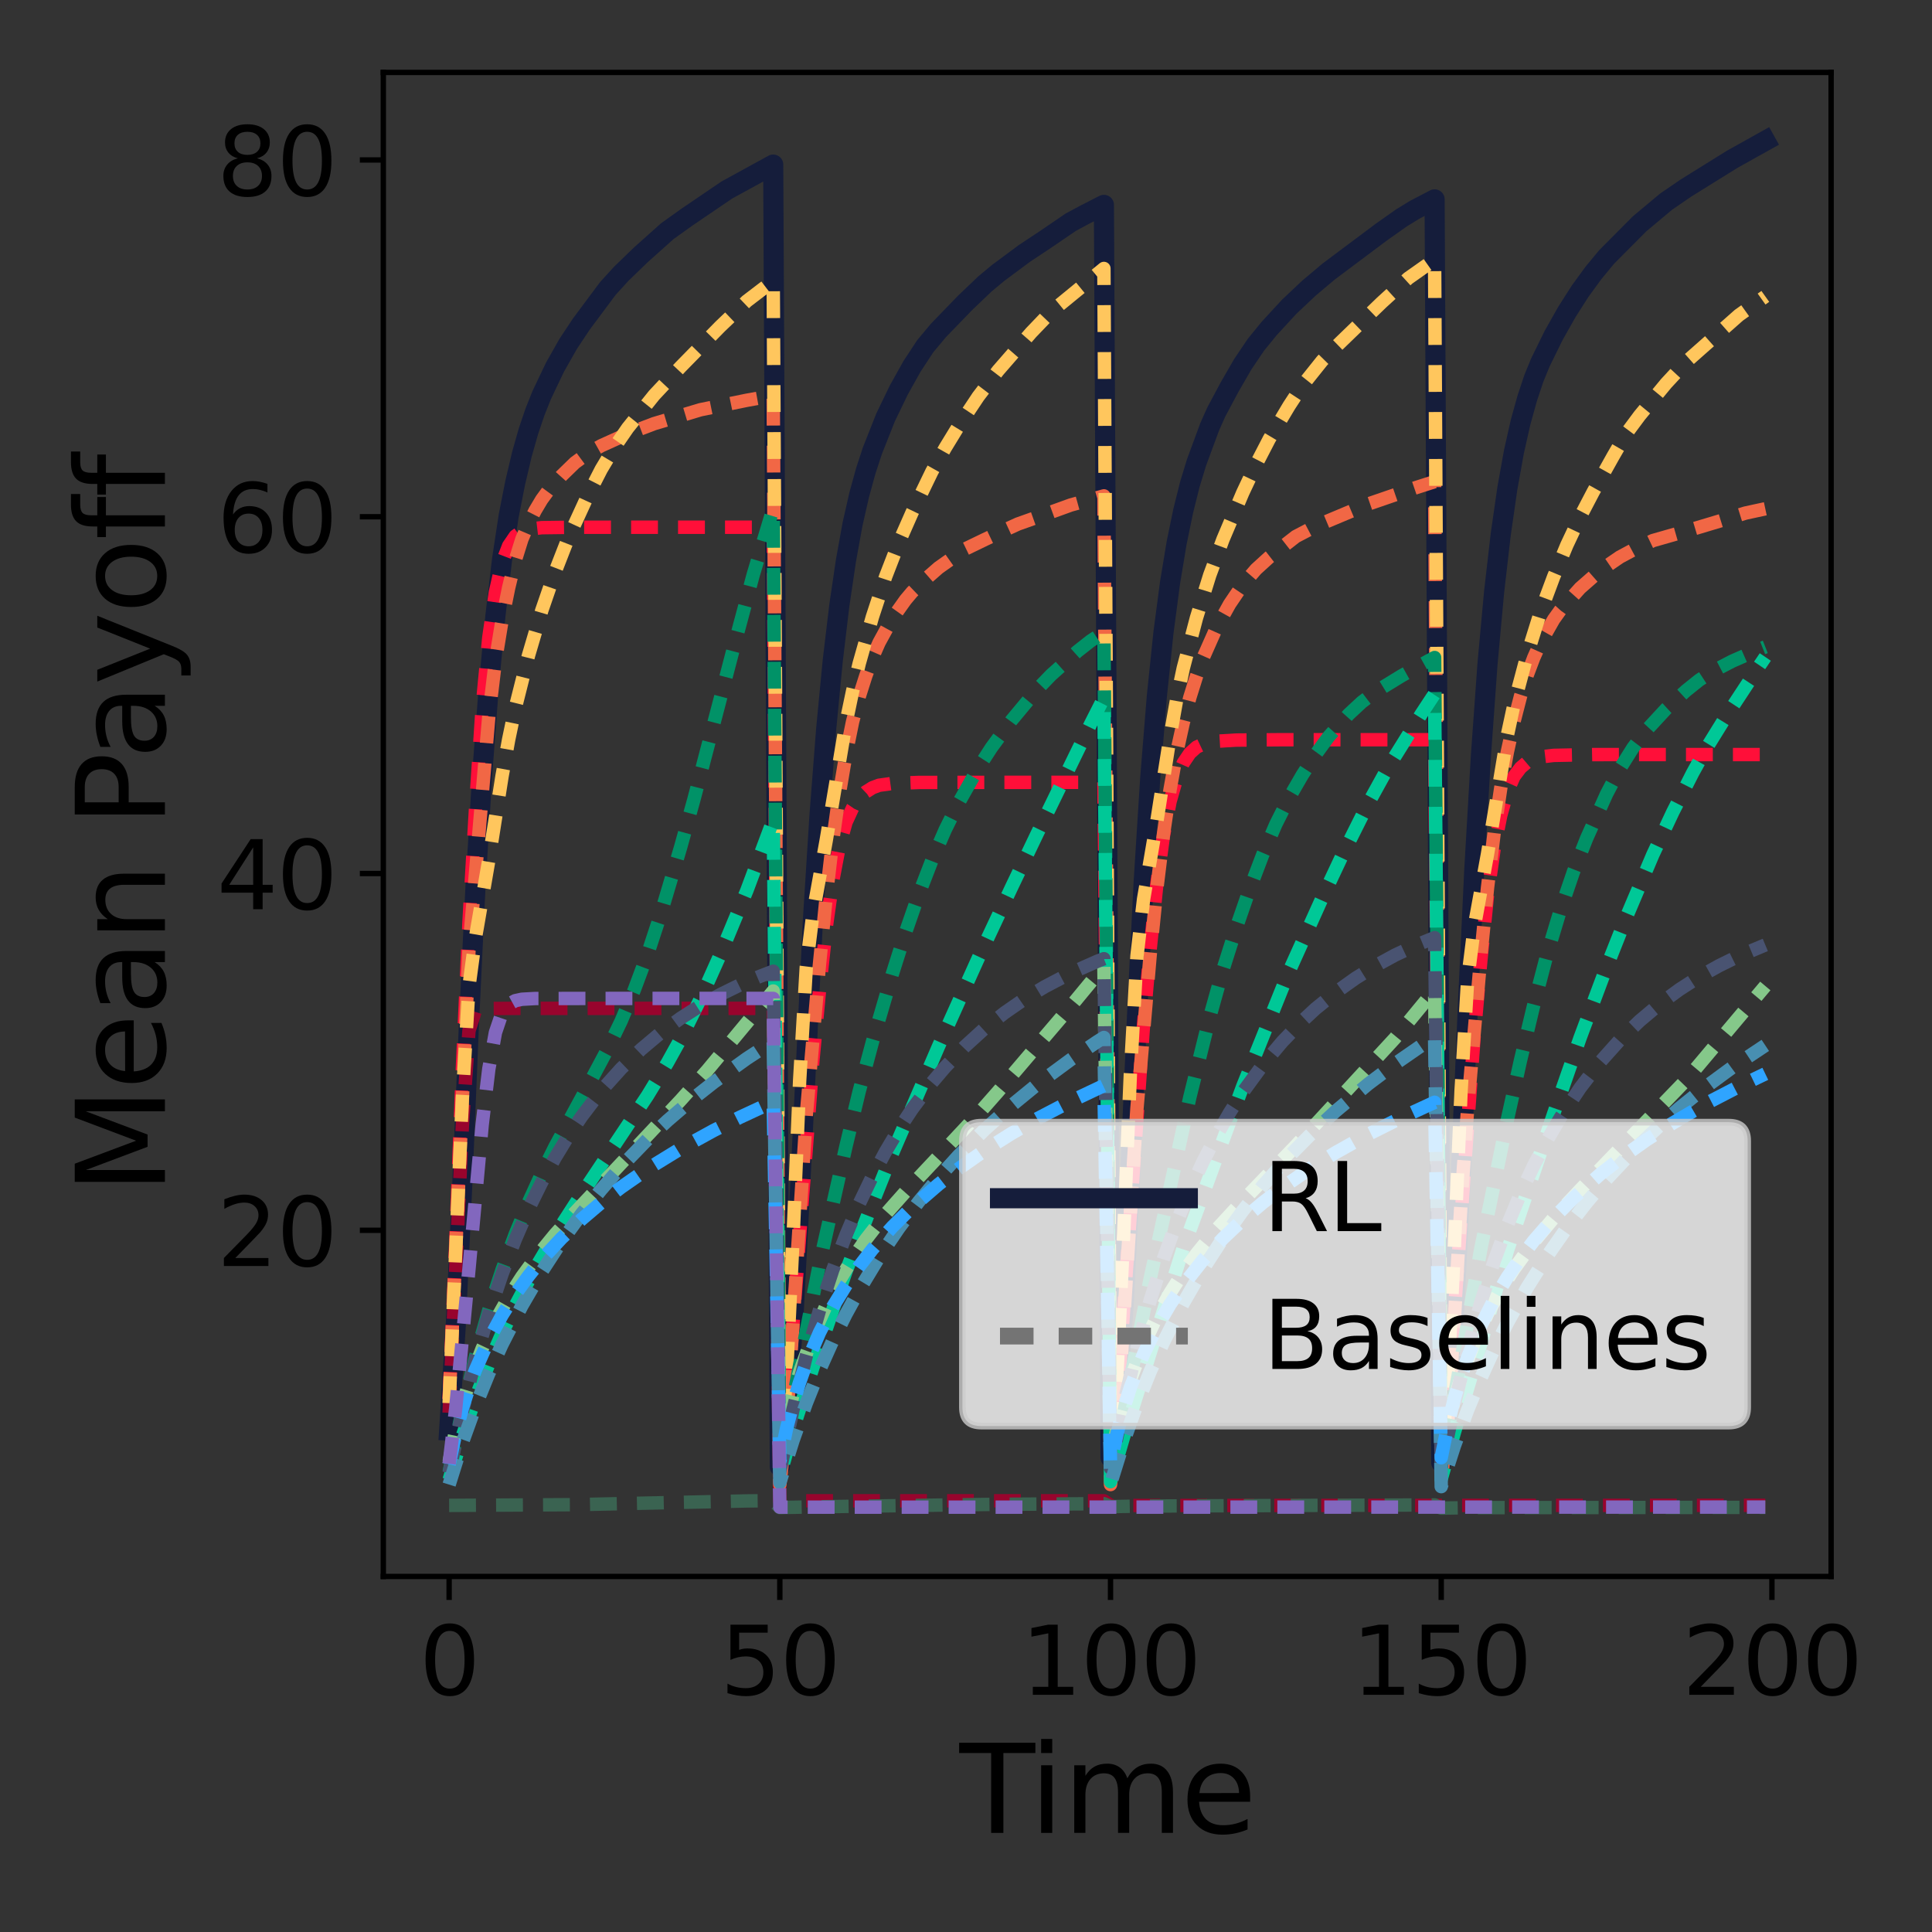 <?xml version="1.0" encoding="utf-8" standalone="no"?>
<!DOCTYPE svg PUBLIC "-//W3C//DTD SVG 1.1//EN"
  "http://www.w3.org/Graphics/SVG/1.1/DTD/svg11.dtd">
<svg height="288pt" version="1.1" viewBox="0 0 288 288" width="288pt" xmlns="http://www.w3.org/2000/svg" xmlns:xlink="http://www.w3.org/1999/xlink">
 <rect x="0" y="0" width="288" height="288" fill="#333333" stroke="none"/>
 <defs>
  <style type="text/css">*{stroke-linecap:butt;stroke-linejoin:round;}</style>
 </defs>
 <g id="figure_1">
  <g id="patch_1">
   <path d="M 0 288 
L 288 288 
L 288 0 
L 0 0 
z
" style="fill:none;"/>
  </g>
  <g id="axes_1">
   <g id="patch_2">
    <path d="M 57.14 235 
L 272.961 235 
L 272.961 10.8 
L 57.14 10.8 
z
" style="fill:none;"/>
   </g>
   <g id="matplotlib.axis_1">
    <g id="xtick_1">
     <g id="line2d_1">
      <defs>
       <path d="M 0 0 
L 0 3.5 
" id="m9308b86558" style="stroke:#000000;stroke-width:0.8;"/>
      </defs>
      <g>
       <use style="stroke:#000000;stroke-width:0.8;" x="66.95" xlink:href="#m9308b86558" y="235"/>
      </g>
     </g>
     <g id="text_1">
      <!-- 0 -->
      <g transform="translate(62.496 252.638)scale(0.14 -0.14)">
       <defs>
        <path d="M 2034 4250 
Q 1547 4250 1301 3770 
Q 1056 3291 1056 2328 
Q 1056 1369 1301 889 
Q 1547 409 2034 409 
Q 2525 409 2770 889 
Q 3016 1369 3016 2328 
Q 3016 3291 2770 3770 
Q 2525 4250 2034 4250 
z
M 2034 4750 
Q 2819 4750 3233 4129 
Q 3647 3509 3647 2328 
Q 3647 1150 3233 529 
Q 2819 -91 2034 -91 
Q 1250 -91 836 529 
Q 422 1150 422 2328 
Q 422 3509 836 4129 
Q 1250 4750 2034 4750 
z
" id="DejaVuSans-30" transform="scale(0.016)"/>
       </defs>
       <use xlink:href="#DejaVuSans-30"/>
      </g>
     </g>
    </g>
    <g id="xtick_2">
     <g id="line2d_2">
      <g>
       <use style="stroke:#000000;stroke-width:0.8;" x="116.247" xlink:href="#m9308b86558" y="235"/>
      </g>
     </g>
     <g id="text_2">
      <!-- 50 -->
      <g transform="translate(107.339 252.638)scale(0.14 -0.14)">
       <defs>
        <path d="M 691 4666 
L 3169 4666 
L 3169 4134 
L 1269 4134 
L 1269 2991 
Q 1406 3038 1543 3061 
Q 1681 3084 1819 3084 
Q 2600 3084 3056 2656 
Q 3513 2228 3513 1497 
Q 3513 744 3044 326 
Q 2575 -91 1722 -91 
Q 1428 -91 1123 -41 
Q 819 9 494 109 
L 494 744 
Q 775 591 1075 516 
Q 1375 441 1709 441 
Q 2250 441 2565 725 
Q 2881 1009 2881 1497 
Q 2881 1984 2565 2268 
Q 2250 2553 1709 2553 
Q 1456 2553 1204 2497 
Q 953 2441 691 2322 
L 691 4666 
z
" id="DejaVuSans-35" transform="scale(0.016)"/>
       </defs>
       <use xlink:href="#DejaVuSans-35"/>
       <use x="63.623" xlink:href="#DejaVuSans-30"/>
      </g>
     </g>
    </g>
    <g id="xtick_3">
     <g id="line2d_3">
      <g>
       <use style="stroke:#000000;stroke-width:0.8;" x="165.543" xlink:href="#m9308b86558" y="235"/>
      </g>
     </g>
     <g id="text_3">
      <!-- 100 -->
      <g transform="translate(152.182 252.638)scale(0.14 -0.14)">
       <defs>
        <path d="M 794 531 
L 1825 531 
L 1825 4091 
L 703 3866 
L 703 4441 
L 1819 4666 
L 2450 4666 
L 2450 531 
L 3481 531 
L 3481 0 
L 794 0 
L 794 531 
z
" id="DejaVuSans-31" transform="scale(0.016)"/>
       </defs>
       <use xlink:href="#DejaVuSans-31"/>
       <use x="63.623" xlink:href="#DejaVuSans-30"/>
       <use x="127.246" xlink:href="#DejaVuSans-30"/>
      </g>
     </g>
    </g>
    <g id="xtick_4">
     <g id="line2d_4">
      <g>
       <use style="stroke:#000000;stroke-width:0.8;" x="214.84" xlink:href="#m9308b86558" y="235"/>
      </g>
     </g>
     <g id="text_4">
      <!-- 150 -->
      <g transform="translate(201.479 252.638)scale(0.14 -0.14)">
       <use xlink:href="#DejaVuSans-31"/>
       <use x="63.623" xlink:href="#DejaVuSans-35"/>
       <use x="127.246" xlink:href="#DejaVuSans-30"/>
      </g>
     </g>
    </g>
    <g id="xtick_5">
     <g id="line2d_5">
      <g>
       <use style="stroke:#000000;stroke-width:0.8;" x="264.137" xlink:href="#m9308b86558" y="235"/>
      </g>
     </g>
     <g id="text_5">
      <!-- 200 -->
      <g transform="translate(250.775 252.638)scale(0.14 -0.14)">
       <defs>
        <path d="M 1228 531 
L 3431 531 
L 3431 0 
L 469 0 
L 469 531 
Q 828 903 1448 1529 
Q 2069 2156 2228 2338 
Q 2531 2678 2651 2914 
Q 2772 3150 2772 3378 
Q 2772 3750 2511 3984 
Q 2250 4219 1831 4219 
Q 1534 4219 1204 4116 
Q 875 4013 500 3803 
L 500 4441 
Q 881 4594 1212 4672 
Q 1544 4750 1819 4750 
Q 2544 4750 2975 4387 
Q 3406 4025 3406 3419 
Q 3406 3131 3298 2873 
Q 3191 2616 2906 2266 
Q 2828 2175 2409 1742 
Q 1991 1309 1228 531 
z
" id="DejaVuSans-32" transform="scale(0.016)"/>
       </defs>
       <use xlink:href="#DejaVuSans-32"/>
       <use x="63.623" xlink:href="#DejaVuSans-30"/>
       <use x="127.246" xlink:href="#DejaVuSans-30"/>
      </g>
     </g>
    </g>
    <g id="text_6">
     <!-- Time -->
     <g transform="translate(143.03 273.227)scale(0.18 -0.18)">
      <defs>
       <path d="M -19 4666 
L 3928 4666 
L 3928 4134 
L 2272 4134 
L 2272 0 
L 1638 0 
L 1638 4134 
L -19 4134 
L -19 4666 
z
" id="DejaVuSans-54" transform="scale(0.016)"/>
       <path d="M 603 3500 
L 1178 3500 
L 1178 0 
L 603 0 
L 603 3500 
z
M 603 4863 
L 1178 4863 
L 1178 4134 
L 603 4134 
L 603 4863 
z
" id="DejaVuSans-69" transform="scale(0.016)"/>
       <path d="M 3328 2828 
Q 3544 3216 3844 3400 
Q 4144 3584 4550 3584 
Q 5097 3584 5394 3201 
Q 5691 2819 5691 2113 
L 5691 0 
L 5113 0 
L 5113 2094 
Q 5113 2597 4934 2840 
Q 4756 3084 4391 3084 
Q 3944 3084 3684 2787 
Q 3425 2491 3425 1978 
L 3425 0 
L 2847 0 
L 2847 2094 
Q 2847 2600 2669 2842 
Q 2491 3084 2119 3084 
Q 1678 3084 1418 2786 
Q 1159 2488 1159 1978 
L 1159 0 
L 581 0 
L 581 3500 
L 1159 3500 
L 1159 2956 
Q 1356 3278 1631 3431 
Q 1906 3584 2284 3584 
Q 2666 3584 2933 3390 
Q 3200 3197 3328 2828 
z
" id="DejaVuSans-6d" transform="scale(0.016)"/>
       <path d="M 3597 1894 
L 3597 1613 
L 953 1613 
Q 991 1019 1311 708 
Q 1631 397 2203 397 
Q 2534 397 2845 478 
Q 3156 559 3463 722 
L 3463 178 
Q 3153 47 2828 -22 
Q 2503 -91 2169 -91 
Q 1331 -91 842 396 
Q 353 884 353 1716 
Q 353 2575 817 3079 
Q 1281 3584 2069 3584 
Q 2775 3584 3186 3129 
Q 3597 2675 3597 1894 
z
M 3022 2063 
Q 3016 2534 2758 2815 
Q 2500 3097 2075 3097 
Q 1594 3097 1305 2825 
Q 1016 2553 972 2059 
L 3022 2063 
z
" id="DejaVuSans-65" transform="scale(0.016)"/>
      </defs>
      <use xlink:href="#DejaVuSans-54"/>
      <use x="57.959" xlink:href="#DejaVuSans-69"/>
      <use x="85.742" xlink:href="#DejaVuSans-6d"/>
      <use x="183.154" xlink:href="#DejaVuSans-65"/>
     </g>
    </g>
   </g>
   <g id="matplotlib.axis_2">
    <g id="ytick_1">
     <g id="line2d_6">
      <defs>
       <path d="M 0 0 
L -3.5 0 
" id="m122cca2251" style="stroke:#000000;stroke-width:0.8;"/>
      </defs>
      <g>
       <use style="stroke:#000000;stroke-width:0.8;" x="57.14" xlink:href="#m122cca2251" y="183.4"/>
      </g>
     </g>
     <g id="text_7">
      <!-- 20 -->
      <g transform="translate(32.325 188.719)scale(0.14 -0.14)">
       <use xlink:href="#DejaVuSans-32"/>
       <use x="63.623" xlink:href="#DejaVuSans-30"/>
      </g>
     </g>
    </g>
    <g id="ytick_2">
     <g id="line2d_7">
      <g>
       <use style="stroke:#000000;stroke-width:0.8;" x="57.14" xlink:href="#m122cca2251" y="130.216"/>
      </g>
     </g>
     <g id="text_8">
      <!-- 40 -->
      <g transform="translate(32.325 135.534)scale(0.14 -0.14)">
       <defs>
        <path d="M 2419 4116 
L 825 1625 
L 2419 1625 
L 2419 4116 
z
M 2253 4666 
L 3047 4666 
L 3047 1625 
L 3713 1625 
L 3713 1100 
L 3047 1100 
L 3047 0 
L 2419 0 
L 2419 1100 
L 313 1100 
L 313 1709 
L 2253 4666 
z
" id="DejaVuSans-34" transform="scale(0.016)"/>
       </defs>
       <use xlink:href="#DejaVuSans-34"/>
       <use x="63.623" xlink:href="#DejaVuSans-30"/>
      </g>
     </g>
    </g>
    <g id="ytick_3">
     <g id="line2d_8">
      <g>
       <use style="stroke:#000000;stroke-width:0.8;" x="57.14" xlink:href="#m122cca2251" y="77.031"/>
      </g>
     </g>
     <g id="text_9">
      <!-- 60 -->
      <g transform="translate(32.325 82.35)scale(0.14 -0.14)">
       <defs>
        <path d="M 2113 2584 
Q 1688 2584 1439 2293 
Q 1191 2003 1191 1497 
Q 1191 994 1439 701 
Q 1688 409 2113 409 
Q 2538 409 2786 701 
Q 3034 994 3034 1497 
Q 3034 2003 2786 2293 
Q 2538 2584 2113 2584 
z
M 3366 4563 
L 3366 3988 
Q 3128 4100 2886 4159 
Q 2644 4219 2406 4219 
Q 1781 4219 1451 3797 
Q 1122 3375 1075 2522 
Q 1259 2794 1537 2939 
Q 1816 3084 2150 3084 
Q 2853 3084 3261 2657 
Q 3669 2231 3669 1497 
Q 3669 778 3244 343 
Q 2819 -91 2113 -91 
Q 1303 -91 875 529 
Q 447 1150 447 2328 
Q 447 3434 972 4092 
Q 1497 4750 2381 4750 
Q 2619 4750 2861 4703 
Q 3103 4656 3366 4563 
z
" id="DejaVuSans-36" transform="scale(0.016)"/>
       </defs>
       <use xlink:href="#DejaVuSans-36"/>
       <use x="63.623" xlink:href="#DejaVuSans-30"/>
      </g>
     </g>
    </g>
    <g id="ytick_4">
     <g id="line2d_9">
      <g>
       <use style="stroke:#000000;stroke-width:0.8;" x="57.14" xlink:href="#m122cca2251" y="23.846"/>
      </g>
     </g>
     <g id="text_10">
      <!-- 80 -->
      <g transform="translate(32.325 29.165)scale(0.14 -0.14)">
       <defs>
        <path d="M 2034 2216 
Q 1584 2216 1326 1975 
Q 1069 1734 1069 1313 
Q 1069 891 1326 650 
Q 1584 409 2034 409 
Q 2484 409 2743 651 
Q 3003 894 3003 1313 
Q 3003 1734 2745 1975 
Q 2488 2216 2034 2216 
z
M 1403 2484 
Q 997 2584 770 2862 
Q 544 3141 544 3541 
Q 544 4100 942 4425 
Q 1341 4750 2034 4750 
Q 2731 4750 3128 4425 
Q 3525 4100 3525 3541 
Q 3525 3141 3298 2862 
Q 3072 2584 2669 2484 
Q 3125 2378 3379 2068 
Q 3634 1759 3634 1313 
Q 3634 634 3220 271 
Q 2806 -91 2034 -91 
Q 1263 -91 848 271 
Q 434 634 434 1313 
Q 434 1759 690 2068 
Q 947 2378 1403 2484 
z
M 1172 3481 
Q 1172 3119 1398 2916 
Q 1625 2713 2034 2713 
Q 2441 2713 2670 2916 
Q 2900 3119 2900 3481 
Q 2900 3844 2670 4047 
Q 2441 4250 2034 4250 
Q 1625 4250 1398 4047 
Q 1172 3844 1172 3481 
z
" id="DejaVuSans-38" transform="scale(0.016)"/>
       </defs>
       <use xlink:href="#DejaVuSans-38"/>
       <use x="63.623" xlink:href="#DejaVuSans-30"/>
      </g>
     </g>
    </g>
    <g id="text_11">
     <!-- Mean Payoff -->
     <g transform="translate(24.582 177.99)rotate(-90)scale(0.18 -0.18)">
      <defs>
       <path d="M 628 4666 
L 1569 4666 
L 2759 1491 
L 3956 4666 
L 4897 4666 
L 4897 0 
L 4281 0 
L 4281 4097 
L 3078 897 
L 2444 897 
L 1241 4097 
L 1241 0 
L 628 0 
L 628 4666 
z
" id="DejaVuSans-4d" transform="scale(0.016)"/>
       <path d="M 2194 1759 
Q 1497 1759 1228 1600 
Q 959 1441 959 1056 
Q 959 750 1161 570 
Q 1363 391 1709 391 
Q 2188 391 2477 730 
Q 2766 1069 2766 1631 
L 2766 1759 
L 2194 1759 
z
M 3341 1997 
L 3341 0 
L 2766 0 
L 2766 531 
Q 2569 213 2275 61 
Q 1981 -91 1556 -91 
Q 1019 -91 701 211 
Q 384 513 384 1019 
Q 384 1609 779 1909 
Q 1175 2209 1959 2209 
L 2766 2209 
L 2766 2266 
Q 2766 2663 2505 2880 
Q 2244 3097 1772 3097 
Q 1472 3097 1187 3025 
Q 903 2953 641 2809 
L 641 3341 
Q 956 3463 1253 3523 
Q 1550 3584 1831 3584 
Q 2591 3584 2966 3190 
Q 3341 2797 3341 1997 
z
" id="DejaVuSans-61" transform="scale(0.016)"/>
       <path d="M 3513 2113 
L 3513 0 
L 2938 0 
L 2938 2094 
Q 2938 2591 2744 2837 
Q 2550 3084 2163 3084 
Q 1697 3084 1428 2787 
Q 1159 2491 1159 1978 
L 1159 0 
L 581 0 
L 581 3500 
L 1159 3500 
L 1159 2956 
Q 1366 3272 1645 3428 
Q 1925 3584 2291 3584 
Q 2894 3584 3203 3211 
Q 3513 2838 3513 2113 
z
" id="DejaVuSans-6e" transform="scale(0.016)"/>
       <path id="DejaVuSans-20" transform="scale(0.016)"/>
       <path d="M 1259 4147 
L 1259 2394 
L 2053 2394 
Q 2494 2394 2734 2622 
Q 2975 2850 2975 3272 
Q 2975 3691 2734 3919 
Q 2494 4147 2053 4147 
L 1259 4147 
z
M 628 4666 
L 2053 4666 
Q 2838 4666 3239 4311 
Q 3641 3956 3641 3272 
Q 3641 2581 3239 2228 
Q 2838 1875 2053 1875 
L 1259 1875 
L 1259 0 
L 628 0 
L 628 4666 
z
" id="DejaVuSans-50" transform="scale(0.016)"/>
       <path d="M 2059 -325 
Q 1816 -950 1584 -1140 
Q 1353 -1331 966 -1331 
L 506 -1331 
L 506 -850 
L 844 -850 
Q 1081 -850 1212 -737 
Q 1344 -625 1503 -206 
L 1606 56 
L 191 3500 
L 800 3500 
L 1894 763 
L 2988 3500 
L 3597 3500 
L 2059 -325 
z
" id="DejaVuSans-79" transform="scale(0.016)"/>
       <path d="M 1959 3097 
Q 1497 3097 1228 2736 
Q 959 2375 959 1747 
Q 959 1119 1226 758 
Q 1494 397 1959 397 
Q 2419 397 2687 759 
Q 2956 1122 2956 1747 
Q 2956 2369 2687 2733 
Q 2419 3097 1959 3097 
z
M 1959 3584 
Q 2709 3584 3137 3096 
Q 3566 2609 3566 1747 
Q 3566 888 3137 398 
Q 2709 -91 1959 -91 
Q 1206 -91 779 398 
Q 353 888 353 1747 
Q 353 2609 779 3096 
Q 1206 3584 1959 3584 
z
" id="DejaVuSans-6f" transform="scale(0.016)"/>
       <path d="M 2375 4863 
L 2375 4384 
L 1825 4384 
Q 1516 4384 1395 4259 
Q 1275 4134 1275 3809 
L 1275 3500 
L 2222 3500 
L 2222 3053 
L 1275 3053 
L 1275 0 
L 697 0 
L 697 3053 
L 147 3053 
L 147 3500 
L 697 3500 
L 697 3744 
Q 697 4328 969 4595 
Q 1241 4863 1831 4863 
L 2375 4863 
z
" id="DejaVuSans-66" transform="scale(0.016)"/>
      </defs>
      <use xlink:href="#DejaVuSans-4d"/>
      <use x="86.279" xlink:href="#DejaVuSans-65"/>
      <use x="147.803" xlink:href="#DejaVuSans-61"/>
      <use x="209.082" xlink:href="#DejaVuSans-6e"/>
      <use x="272.461" xlink:href="#DejaVuSans-20"/>
      <use x="304.248" xlink:href="#DejaVuSans-50"/>
      <use x="360.051" xlink:href="#DejaVuSans-61"/>
      <use x="421.33" xlink:href="#DejaVuSans-79"/>
      <use x="480.51" xlink:href="#DejaVuSans-6f"/>
      <use x="541.691" xlink:href="#DejaVuSans-66"/>
      <use x="576.896" xlink:href="#DejaVuSans-66"/>
     </g>
    </g>
   </g>
   <g id="line2d_10">
    <path clip-path="url(#p342c321910)" d="M 66.95 213.267 
L 67.936 197.687 
L 68.922 176.339 
L 69.908 152.579 
L 70.894 131.914 
L 71.88 115.473 
L 72.866 102.311 
L 73.852 91.785 
L 74.838 83.44 
L 75.823 76.928 
L 76.809 71.916 
L 77.795 67.734 
L 78.781 64.259 
L 79.767 61.359 
L 80.753 58.888 
L 82.725 54.749 
L 84.697 51.267 
L 86.669 48.294 
L 90.612 43.005 
L 92.584 40.838 
L 95.542 37.976 
L 99.486 34.453 
L 102.444 32.339 
L 108.359 28.318 
L 115.261 24.537 
L 116.247 218.647 
L 117.233 210.365 
L 118.219 197.411 
L 119.205 178.429 
L 121.176 137.218 
L 122.162 121.548 
L 123.148 108.779 
L 124.134 98.503 
L 125.12 90.237 
L 126.106 83.552 
L 127.092 78.114 
L 128.078 73.767 
L 129.064 70.183 
L 130.05 67.179 
L 132.022 62.199 
L 133.994 58.122 
L 135.965 54.595 
L 137.937 51.594 
L 139.909 49.237 
L 143.853 45.161 
L 146.811 42.335 
L 148.783 40.693 
L 152.726 37.763 
L 155.684 35.805 
L 159.628 33.117 
L 161.6 32.057 
L 164.557 30.542 
L 165.543 217.269 
L 166.529 208.297 
L 167.515 194.489 
L 168.501 174.438 
L 169.487 151.602 
L 170.473 131.683 
L 171.459 116.05 
L 172.445 103.847 
L 173.431 94.337 
L 174.417 86.857 
L 175.403 80.904 
L 176.389 76.124 
L 177.375 72.181 
L 178.361 68.945 
L 180.332 63.607 
L 181.318 61.401 
L 183.29 57.707 
L 185.262 54.292 
L 187.234 51.37 
L 189.206 48.954 
L 192.164 45.743 
L 195.121 42.953 
L 198.079 40.464 
L 205.967 34.56 
L 208.924 32.474 
L 210.896 31.266 
L 213.854 29.72 
L 214.84 218.026 
L 215.826 208.928 
L 216.812 194.87 
L 217.798 174.283 
L 218.784 150.626 
L 219.77 129.681 
L 220.756 112.686 
L 221.742 98.943 
L 222.728 88.199 
L 223.713 79.65 
L 224.699 72.802 
L 225.685 67.317 
L 226.671 62.933 
L 227.657 59.384 
L 228.643 56.419 
L 229.629 54.012 
L 231.601 49.997 
L 233.573 46.501 
L 235.545 43.411 
L 237.517 40.702 
L 239.488 38.316 
L 244.418 33.359 
L 248.362 30.061 
L 251.32 28.033 
L 258.221 23.742 
L 263.151 20.991 
L 263.151 20.991 
" style="fill:none;stroke:#151d3b;stroke-linecap:square;stroke-width:3;"/>
   </g>
   <g id="line2d_11">
    <path clip-path="url(#p342c321910)" d="M 66.95 210.606 
L 68.922 167.864 
L 69.908 153.652 
L 70.894 150.566 
L 71.88 150.341 
L 76.809 150.316 
L 115.261 150.316 
L 116.247 223.719 
L 164.557 223.719 
L 165.543 224.419 
L 263.151 224.394 
L 263.151 224.394 
" style="fill:none;stroke:#98042d;stroke-dasharray:4,3;stroke-dashoffset:0;stroke-width:2;"/>
   </g>
   <g id="line2d_12">
    <path clip-path="url(#p342c321910)" d="M 66.95 208.523 
L 67.936 185.289 
L 68.922 159.294 
L 69.908 137.543 
L 70.894 120.398 
L 71.88 105.384 
L 72.866 95.049 
L 73.852 88.283 
L 74.838 83.93 
L 75.823 81.362 
L 76.809 79.918 
L 77.795 79.221 
L 78.781 78.891 
L 80.753 78.659 
L 85.683 78.595 
L 115.261 78.594 
L 116.247 219.996 
L 117.233 210.324 
L 121.176 158.11 
L 122.162 147.59 
L 123.148 138.335 
L 124.134 131.284 
L 125.12 126.113 
L 126.106 122.589 
L 127.092 120.441 
L 128.078 118.985 
L 129.064 118.051 
L 130.05 117.428 
L 131.036 117.058 
L 133.008 116.788 
L 136.951 116.637 
L 154.698 116.622 
L 164.557 116.622 
L 165.543 219.516 
L 166.529 209.044 
L 170.473 152.643 
L 171.459 141.412 
L 172.445 131.818 
L 173.431 124.611 
L 174.417 119.483 
L 175.403 116.005 
L 176.389 113.738 
L 177.375 112.274 
L 178.361 111.384 
L 179.346 110.918 
L 181.318 110.501 
L 184.276 110.323 
L 191.178 110.268 
L 213.854 110.268 
L 214.84 219.712 
L 215.826 209.315 
L 218.784 167.552 
L 219.77 154.147 
L 220.756 143.057 
L 221.742 133.408 
L 222.728 126.509 
L 223.713 121.554 
L 224.699 118.007 
L 225.685 115.754 
L 226.671 114.446 
L 227.657 113.603 
L 228.643 113.106 
L 229.629 112.836 
L 231.601 112.604 
L 237.517 112.484 
L 263.151 112.481 
L 263.151 112.481 
" style="fill:none;stroke:#ff0f39;stroke-dasharray:4,3;stroke-dashoffset:0;stroke-width:2;"/>
   </g>
   <g id="line2d_13">
    <path clip-path="url(#p342c321910)" d="M 66.95 208.596 
L 69.908 141.66 
L 72.866 106.791 
L 73.852 98.499 
L 74.838 92.488 
L 75.823 87.622 
L 76.809 83.527 
L 77.795 80.382 
L 78.781 78.064 
L 79.767 76.124 
L 80.753 74.466 
L 81.739 73.12 
L 83.711 70.914 
L 85.683 68.994 
L 87.655 67.539 
L 89.627 66.439 
L 93.57 64.655 
L 97.514 63.153 
L 104.416 61.08 
L 111.317 59.669 
L 113.289 59.315 
L 115.261 58.881 
L 116.247 221.302 
L 117.233 212.426 
L 120.19 166.275 
L 122.162 143.688 
L 123.148 133.794 
L 124.134 125.285 
L 125.12 118.319 
L 126.106 112.436 
L 127.092 107.584 
L 128.078 103.843 
L 129.064 100.748 
L 130.05 98.054 
L 131.036 95.799 
L 133.008 92.196 
L 134.979 89.428 
L 135.965 88.255 
L 137.937 86.366 
L 139.909 84.638 
L 143.853 81.851 
L 146.811 80.421 
L 149.768 79.017 
L 151.74 78.115 
L 154.698 77.064 
L 159.628 75.278 
L 164.557 73.922 
L 165.543 221.299 
L 166.529 212.302 
L 169.487 165.178 
L 171.459 142.281 
L 172.445 132.481 
L 173.431 124.394 
L 174.417 117.717 
L 175.403 112.203 
L 176.389 107.715 
L 177.375 103.942 
L 178.361 100.796 
L 179.346 98.067 
L 181.318 93.619 
L 183.29 90.061 
L 185.262 87.149 
L 187.234 84.862 
L 189.206 83.064 
L 193.15 79.985 
L 196.107 78.435 
L 203.995 75.122 
L 210.896 72.748 
L 213.854 71.798 
L 214.84 220.726 
L 215.826 212.025 
L 216.812 196.486 
L 217.798 179.154 
L 218.784 165.174 
L 220.756 142.362 
L 221.742 132.345 
L 222.728 124.149 
L 223.713 117.479 
L 224.699 112.09 
L 225.685 107.574 
L 226.671 103.75 
L 227.657 100.62 
L 228.643 98.015 
L 229.629 95.815 
L 231.601 92.345 
L 232.587 90.967 
L 235.545 87.666 
L 238.502 85.071 
L 241.46 83.043 
L 243.432 81.986 
L 246.39 80.586 
L 251.32 79.177 
L 256.249 77.7 
L 260.193 76.484 
L 263.151 75.843 
L 263.151 75.843 
" style="fill:none;stroke:#f16745;stroke-dasharray:4,3;stroke-dashoffset:0;stroke-width:2;"/>
   </g>
   <g id="line2d_14">
    <path clip-path="url(#p342c321910)" d="M 66.95 209.166 
L 68.922 163.628 
L 69.908 147.046 
L 70.894 139.674 
L 72.866 128.217 
L 74.838 115.701 
L 75.823 110.255 
L 76.809 105.532 
L 78.781 97.707 
L 80.753 91.023 
L 82.725 85.302 
L 84.697 80.245 
L 87.655 73.806 
L 89.627 69.955 
L 91.598 66.666 
L 93.57 63.806 
L 97.514 58.898 
L 101.458 54.687 
L 107.373 48.651 
L 111.317 44.885 
L 115.261 41.872 
L 116.247 218.186 
L 117.233 205.154 
L 118.219 184.553 
L 119.205 161.031 
L 120.19 144.196 
L 121.176 136.262 
L 123.148 125.35 
L 126.106 107.774 
L 127.092 103.055 
L 128.078 98.913 
L 130.05 91.952 
L 132.022 85.949 
L 133.994 80.864 
L 135.965 76.398 
L 138.923 70.279 
L 140.895 66.779 
L 142.867 63.551 
L 145.825 59.107 
L 148.783 55.239 
L 153.712 49.574 
L 156.67 46.487 
L 164.557 40.021 
L 165.543 216.702 
L 166.529 204.226 
L 167.515 183.795 
L 168.501 160.076 
L 169.487 142.486 
L 170.473 134.04 
L 172.445 122.465 
L 174.417 109.836 
L 175.403 104.275 
L 176.389 99.604 
L 178.361 92.082 
L 180.332 85.746 
L 182.304 80.408 
L 185.262 73.436 
L 187.234 69.253 
L 189.206 65.443 
L 192.164 60.488 
L 194.135 57.476 
L 197.093 53.775 
L 199.065 51.761 
L 205.967 45.087 
L 209.91 41.487 
L 213.854 38.701 
L 214.84 218.115 
L 215.826 205.665 
L 216.812 185.648 
L 217.798 162.641 
L 218.784 146.005 
L 219.77 138.147 
L 221.742 127.297 
L 224.699 109.616 
L 225.685 105.023 
L 227.657 97.592 
L 229.629 91.267 
L 231.601 85.979 
L 233.573 81.243 
L 235.545 77.059 
L 237.517 73.287 
L 240.474 67.991 
L 242.446 64.593 
L 244.418 61.941 
L 248.362 57.163 
L 251.32 53.969 
L 259.207 46.992 
L 263.151 44.184 
L 263.151 44.184 
" style="fill:none;stroke:#ffc65d;stroke-dasharray:4,3;stroke-dashoffset:0;stroke-width:2;"/>
   </g>
   <g id="line2d_15">
    <path clip-path="url(#p342c321910)" d="M 66.95 224.406 
L 85.683 224.297 
L 111.317 223.741 
L 115.261 223.697 
L 116.247 224.726 
L 123.148 224.595 
L 148.783 224.242 
L 164.557 224.156 
L 165.543 224.587 
L 170.473 224.505 
L 213.854 224.335 
L 214.84 224.809 
L 219.77 224.74 
L 253.291 224.711 
L 263.151 224.71 
L 263.151 224.71 
" style="fill:none;stroke:#3a6351;stroke-dasharray:4,3;stroke-dashoffset:0;stroke-width:2;"/>
   </g>
   <g id="line2d_16">
    <path clip-path="url(#p342c321910)" d="M 66.95 219.43 
L 68.922 210.168 
L 70.894 202.21 
L 72.866 195.292 
L 74.838 189.298 
L 76.809 183.971 
L 78.781 179.24 
L 80.753 174.922 
L 82.725 170.945 
L 87.655 161.87 
L 90.612 156.316 
L 92.584 152.219 
L 94.556 147.546 
L 96.528 142.256 
L 98.5 136.248 
L 101.458 126.304 
L 103.43 119.208 
L 109.345 96.619 
L 112.303 85.599 
L 115.261 75.778 
L 116.247 219.04 
L 119.205 203.448 
L 122.162 188.37 
L 126.106 170.88 
L 128.078 162.683 
L 130.05 155.326 
L 133.008 145.228 
L 134.979 139.01 
L 136.951 133.347 
L 138.923 128.242 
L 140.895 123.705 
L 142.867 119.73 
L 145.825 114.489 
L 147.797 111.434 
L 150.754 107.421 
L 154.698 102.675 
L 156.67 100.629 
L 160.614 97.089 
L 162.586 95.534 
L 164.557 94.243 
L 165.543 220.61 
L 169.487 200.631 
L 171.459 190.613 
L 177.375 163.519 
L 180.332 151.625 
L 182.304 144.541 
L 184.276 138.335 
L 186.248 132.636 
L 188.22 127.447 
L 190.192 122.858 
L 192.164 118.936 
L 194.135 115.522 
L 196.107 112.476 
L 198.079 109.788 
L 201.037 106.489 
L 203.009 104.661 
L 204.981 103.158 
L 208.924 100.743 
L 212.868 98.541 
L 213.854 98.015 
L 214.84 218.761 
L 217.798 202.67 
L 220.756 186.094 
L 224.699 166.906 
L 226.671 158.017 
L 228.643 149.782 
L 230.615 142.269 
L 232.587 135.722 
L 234.559 129.944 
L 236.531 124.939 
L 239.488 118.363 
L 241.46 114.601 
L 243.432 111.462 
L 245.404 108.876 
L 248.362 105.68 
L 251.32 102.97 
L 253.291 101.389 
L 255.263 100.095 
L 258.221 98.559 
L 262.165 96.822 
L 263.151 96.43 
L 263.151 96.43 
" style="fill:none;stroke:#019267;stroke-dasharray:4,3;stroke-dashoffset:0;stroke-width:2;"/>
   </g>
   <g id="line2d_17">
    <path clip-path="url(#p342c321910)" d="M 66.95 220.599 
L 68.922 214.073 
L 70.894 208.35 
L 72.866 203.309 
L 74.838 198.764 
L 76.809 194.647 
L 79.767 189.108 
L 82.725 184.139 
L 85.683 179.561 
L 96.528 163.311 
L 99.486 158.432 
L 101.458 154.876 
L 104.416 148.882 
L 107.373 142.284 
L 111.317 132.782 
L 115.261 122.243 
L 116.247 220.102 
L 118.219 213.06 
L 121.176 203.864 
L 126.106 189.536 
L 130.05 179.374 
L 133.008 171.98 
L 139.909 155.966 
L 145.825 142.838 
L 150.754 132.335 
L 154.698 124.085 
L 162.586 107.904 
L 164.557 104.021 
L 165.543 220.863 
L 167.515 214.107 
L 176.389 186.044 
L 185.262 161.918 
L 192.164 144.777 
L 197.093 133.852 
L 200.051 127.576 
L 203.995 119.704 
L 206.953 114.338 
L 211.882 106.418 
L 213.854 103.421 
L 214.84 220.477 
L 216.812 213.497 
L 220.756 200.309 
L 224.699 186.439 
L 231.601 166.027 
L 235.545 154.697 
L 239.488 144.158 
L 242.446 136.697 
L 246.39 127.399 
L 249.348 121.088 
L 252.306 115.254 
L 254.277 111.684 
L 257.235 106.902 
L 262.165 99.393 
L 263.151 97.938 
L 263.151 97.938 
" style="fill:none;stroke:#00c897;stroke-dasharray:4,3;stroke-dashoffset:0;stroke-width:2;"/>
   </g>
   <g id="line2d_18">
    <path clip-path="url(#p342c321910)" d="M 66.95 217.919 
L 67.936 213.13 
L 68.922 209.362 
L 69.908 206.171 
L 71.88 201.018 
L 73.852 196.873 
L 75.823 193.37 
L 77.795 190.315 
L 79.767 187.629 
L 82.725 184.014 
L 85.683 180.764 
L 101.458 164.005 
L 105.401 159.596 
L 115.261 147.728 
L 116.247 216.962 
L 117.233 211.87 
L 118.219 207.838 
L 119.205 204.516 
L 121.176 199.07 
L 123.148 194.624 
L 125.12 190.876 
L 127.092 187.617 
L 129.064 184.768 
L 132.022 180.979 
L 134.979 177.646 
L 140.895 171.346 
L 145.825 166.073 
L 148.783 162.712 
L 159.628 149.998 
L 164.557 144.033 
L 165.543 217.574 
L 166.529 212.694 
L 167.515 208.839 
L 168.501 205.656 
L 170.473 200.45 
L 172.445 196.271 
L 174.417 192.745 
L 176.389 189.649 
L 178.361 186.908 
L 181.318 183.29 
L 185.262 179.01 
L 193.15 170.81 
L 207.939 154.767 
L 212.868 148.78 
L 213.854 147.575 
L 214.84 217.534 
L 215.826 212.552 
L 216.812 208.631 
L 217.798 205.37 
L 219.77 200.116 
L 221.742 195.834 
L 223.713 192.25 
L 225.685 189.163 
L 228.643 185.096 
L 231.601 181.57 
L 235.545 177.372 
L 251.32 161.028 
L 263.151 146.977 
L 263.151 146.977 
" style="fill:none;stroke:#85c88a;stroke-dasharray:4,3;stroke-dashoffset:0;stroke-width:2;"/>
   </g>
   <g id="line2d_19">
    <path clip-path="url(#p342c321910)" d="M 66.95 219.584 
L 68.922 210.442 
L 70.894 202.569 
L 72.866 195.784 
L 74.838 189.926 
L 76.809 184.765 
L 78.781 180.228 
L 80.753 176.236 
L 82.725 172.618 
L 84.697 169.377 
L 86.669 166.467 
L 89.627 162.582 
L 92.584 159.297 
L 95.542 156.449 
L 98.5 153.958 
L 101.458 151.784 
L 104.416 149.892 
L 107.373 148.259 
L 110.331 146.804 
L 113.289 145.538 
L 115.261 144.779 
L 116.247 219.368 
L 118.219 210.089 
L 120.19 202.134 
L 122.162 195.311 
L 124.134 189.308 
L 126.106 184.11 
L 128.078 179.443 
L 130.05 175.337 
L 132.022 171.648 
L 133.994 168.331 
L 135.965 165.332 
L 138.923 161.38 
L 140.895 159.067 
L 143.853 155.972 
L 146.811 153.277 
L 149.768 150.964 
L 152.726 148.913 
L 155.684 147.122 
L 159.628 145.043 
L 163.572 143.295 
L 164.557 142.914 
L 165.543 218.848 
L 167.515 209.267 
L 169.487 200.972 
L 171.459 193.837 
L 173.431 187.627 
L 175.403 182.187 
L 177.375 177.387 
L 179.346 173.125 
L 181.318 169.325 
L 183.29 165.87 
L 185.262 162.805 
L 188.22 158.765 
L 191.178 155.248 
L 194.135 152.194 
L 196.107 150.362 
L 199.065 147.966 
L 202.023 145.854 
L 204.981 144.002 
L 207.939 142.385 
L 210.896 140.989 
L 213.854 139.776 
L 214.84 218.861 
L 216.812 209.319 
L 218.784 201.145 
L 220.756 194.112 
L 222.728 188.007 
L 224.699 182.656 
L 226.671 177.905 
L 228.643 173.701 
L 230.615 169.978 
L 232.587 166.62 
L 235.545 162.178 
L 238.502 158.34 
L 241.46 155.031 
L 244.418 152.184 
L 247.376 149.692 
L 250.334 147.517 
L 253.291 145.609 
L 256.249 143.963 
L 259.207 142.507 
L 263.151 140.86 
L 263.151 140.86 
" style="fill:none;stroke:#495371;stroke-dasharray:4,3;stroke-dashoffset:0;stroke-width:2;"/>
   </g>
   <g id="line2d_20">
    <path clip-path="url(#p342c321910)" d="M 66.95 221.304 
L 68.922 215.041 
L 70.894 209.585 
L 72.866 204.738 
L 74.838 200.4 
L 77.795 194.642 
L 80.753 189.561 
L 83.711 185.033 
L 86.669 180.974 
L 89.627 177.314 
L 92.584 173.919 
L 96.528 169.837 
L 99.486 167.063 
L 103.43 163.673 
L 106.387 161.342 
L 111.317 157.797 
L 115.261 155.216 
L 116.247 221 
L 118.219 214.706 
L 120.19 209.164 
L 122.162 204.257 
L 124.134 199.862 
L 126.106 195.897 
L 128.078 192.308 
L 131.036 187.413 
L 133.994 183.054 
L 136.951 179.135 
L 139.909 175.564 
L 142.867 172.283 
L 146.811 168.359 
L 150.754 164.81 
L 154.698 161.583 
L 159.628 157.946 
L 163.572 155.276 
L 164.557 154.659 
L 165.543 221.199 
L 167.515 214.884 
L 169.487 209.355 
L 171.459 204.435 
L 173.431 200.08 
L 176.389 194.248 
L 179.346 189.147 
L 182.304 184.594 
L 185.262 180.475 
L 188.22 176.764 
L 192.164 172.352 
L 195.121 169.351 
L 199.065 165.671 
L 203.995 161.558 
L 207.939 158.594 
L 211.882 155.864 
L 213.854 154.595 
L 214.84 221.609 
L 216.812 215.502 
L 218.784 210.159 
L 220.756 205.41 
L 222.728 201.098 
L 224.699 197.204 
L 227.657 191.922 
L 230.615 187.252 
L 233.573 183.037 
L 236.531 179.239 
L 239.488 175.773 
L 243.432 171.581 
L 247.376 167.807 
L 250.334 165.193 
L 254.277 162.02 
L 258.221 159.117 
L 263.151 155.836 
L 263.151 155.836 
" style="fill:none;stroke:#488fb1;stroke-dasharray:4,3;stroke-dashoffset:0;stroke-width:2;"/>
   </g>
   <g id="line2d_21">
    <path clip-path="url(#p342c321910)" d="M 66.95 218.285 
L 67.936 213.634 
L 68.922 209.935 
L 69.908 206.839 
L 70.894 204.169 
L 72.866 199.718 
L 74.838 196.058 
L 76.809 192.928 
L 78.781 190.208 
L 80.753 187.746 
L 83.711 184.567 
L 86.669 181.775 
L 89.627 179.259 
L 92.584 176.994 
L 96.528 174.251 
L 101.458 171.222 
L 106.387 168.519 
L 110.331 166.534 
L 115.261 164.247 
L 116.247 217.837 
L 117.233 213.014 
L 118.219 209.201 
L 119.205 206.027 
L 120.19 203.253 
L 122.162 198.641 
L 124.134 194.822 
L 126.106 191.601 
L 128.078 188.772 
L 130.05 186.218 
L 133.008 182.902 
L 135.965 179.955 
L 139.909 176.545 
L 142.867 174.243 
L 146.811 171.467 
L 150.754 168.979 
L 154.698 166.728 
L 159.628 164.157 
L 164.557 161.821 
L 165.543 218.314 
L 166.529 213.641 
L 167.515 209.927 
L 168.501 206.835 
L 170.473 201.835 
L 172.445 197.815 
L 174.417 194.44 
L 176.389 191.551 
L 179.346 187.799 
L 182.304 184.603 
L 185.262 181.807 
L 188.22 179.302 
L 191.178 177.027 
L 195.121 174.294 
L 199.065 171.839 
L 203.995 169.068 
L 208.924 166.591 
L 213.854 164.316 
L 214.84 217.301 
L 215.826 212.394 
L 216.812 208.436 
L 217.798 205.154 
L 218.784 202.317 
L 220.756 197.606 
L 222.728 193.712 
L 224.699 190.403 
L 226.671 187.531 
L 228.643 184.952 
L 231.601 181.558 
L 234.559 178.577 
L 238.502 175.071 
L 241.46 172.752 
L 245.404 169.944 
L 249.348 167.417 
L 254.277 164.529 
L 259.207 161.971 
L 263.151 160.073 
L 263.151 160.073 
" style="fill:none;stroke:#2fa4ff;stroke-dasharray:4,3;stroke-dashoffset:0;stroke-width:2;"/>
   </g>
   <g id="line2d_22">
    <path clip-path="url(#p342c321910)" d="M 66.95 218.217 
L 67.936 209.901 
L 69.908 189.172 
L 71.88 167.627 
L 72.866 159.355 
L 73.852 153.916 
L 74.838 151.005 
L 75.823 149.711 
L 76.809 149.171 
L 77.795 148.958 
L 79.767 148.848 
L 92.584 148.834 
L 115.261 148.834 
L 116.247 224.672 
L 263.151 224.659 
L 263.151 224.659 
" style="fill:none;stroke:#8267be;stroke-dasharray:4,3;stroke-dashoffset:0;stroke-width:2;"/>
   </g>
   <g id="line2d_23"/>
   <g id="patch_3">
    <path d="M 57.14 235 
L 57.14 10.8 
" style="fill:none;stroke:#000000;stroke-linecap:square;stroke-linejoin:miter;stroke-width:0.8;"/>
   </g>
   <g id="patch_4">
    <path d="M 272.961 235 
L 272.961 10.8 
" style="fill:none;stroke:#000000;stroke-linecap:square;stroke-linejoin:miter;stroke-width:0.8;"/>
   </g>
   <g id="patch_5">
    <path d="M 57.14 235 
L 272.961 235 
" style="fill:none;stroke:#000000;stroke-linecap:square;stroke-linejoin:miter;stroke-width:0.8;"/>
   </g>
   <g id="patch_6">
    <path d="M 57.14 10.8 
L 272.961 10.8 
" style="fill:none;stroke:#000000;stroke-linecap:square;stroke-linejoin:miter;stroke-width:0.8;"/>
   </g>
   <g id="legend_1">
    <g id="patch_7">
     <path d="M 146.268 212.58 
L 257.719 212.58 
Q 260.519 212.58 260.519 209.78 
L 260.519 170.081 
Q 260.519 167.281 257.719 167.281 
L 146.268 167.281 
Q 143.468 167.281 143.468 170.081 
L 143.468 209.78 
Q 143.468 212.58 146.268 212.58 
z
" style="fill:#ffffff;opacity:0.8;stroke:#cccccc;stroke-linejoin:miter;"/>
    </g>
    <g id="line2d_24">
     <path d="M 149.068 178.619 
L 177.068 178.619 
" style="fill:none;stroke:#151d3b;stroke-linecap:square;stroke-width:3;"/>
    </g>
    <g id="line2d_25"/>
    <g id="text_12">
     <!-- RL -->
     <g transform="translate(188.268 183.519)scale(0.14 -0.14)">
      <defs>
       <path d="M 2841 2188 
Q 3044 2119 3236 1894 
Q 3428 1669 3622 1275 
L 4263 0 
L 3584 0 
L 2988 1197 
Q 2756 1666 2539 1819 
Q 2322 1972 1947 1972 
L 1259 1972 
L 1259 0 
L 628 0 
L 628 4666 
L 2053 4666 
Q 2853 4666 3247 4331 
Q 3641 3997 3641 3322 
Q 3641 2881 3436 2590 
Q 3231 2300 2841 2188 
z
M 1259 4147 
L 1259 2491 
L 2053 2491 
Q 2509 2491 2742 2702 
Q 2975 2913 2975 3322 
Q 2975 3731 2742 3939 
Q 2509 4147 2053 4147 
L 1259 4147 
z
" id="DejaVuSans-52" transform="scale(0.016)"/>
       <path d="M 628 4666 
L 1259 4666 
L 1259 531 
L 3531 531 
L 3531 0 
L 628 0 
L 628 4666 
z
" id="DejaVuSans-4c" transform="scale(0.016)"/>
      </defs>
      <use xlink:href="#DejaVuSans-52"/>
      <use x="69.482" xlink:href="#DejaVuSans-4c"/>
     </g>
    </g>
    <g id="line2d_26">
     <path d="M 149.068 199.168 
L 177.068 199.168 
" style="fill:none;stroke:#747474;stroke-dasharray:5,3.75;stroke-dashoffset:0;stroke-width:2.5;"/>
    </g>
    <g id="line2d_27"/>
    <g id="text_13">
     <!-- Baselines -->
     <g transform="translate(188.268 204.068)scale(0.14 -0.14)">
      <defs>
       <path d="M 1259 2228 
L 1259 519 
L 2272 519 
Q 2781 519 3026 730 
Q 3272 941 3272 1375 
Q 3272 1813 3026 2020 
Q 2781 2228 2272 2228 
L 1259 2228 
z
M 1259 4147 
L 1259 2741 
L 2194 2741 
Q 2656 2741 2882 2914 
Q 3109 3088 3109 3444 
Q 3109 3797 2882 3972 
Q 2656 4147 2194 4147 
L 1259 4147 
z
M 628 4666 
L 2241 4666 
Q 2963 4666 3353 4366 
Q 3744 4066 3744 3513 
Q 3744 3084 3544 2831 
Q 3344 2578 2956 2516 
Q 3422 2416 3680 2098 
Q 3938 1781 3938 1306 
Q 3938 681 3513 340 
Q 3088 0 2303 0 
L 628 0 
L 628 4666 
z
" id="DejaVuSans-42" transform="scale(0.016)"/>
       <path d="M 2834 3397 
L 2834 2853 
Q 2591 2978 2328 3040 
Q 2066 3103 1784 3103 
Q 1356 3103 1142 2972 
Q 928 2841 928 2578 
Q 928 2378 1081 2264 
Q 1234 2150 1697 2047 
L 1894 2003 
Q 2506 1872 2764 1633 
Q 3022 1394 3022 966 
Q 3022 478 2636 193 
Q 2250 -91 1575 -91 
Q 1294 -91 989 -36 
Q 684 19 347 128 
L 347 722 
Q 666 556 975 473 
Q 1284 391 1588 391 
Q 1994 391 2212 530 
Q 2431 669 2431 922 
Q 2431 1156 2273 1281 
Q 2116 1406 1581 1522 
L 1381 1569 
Q 847 1681 609 1914 
Q 372 2147 372 2553 
Q 372 3047 722 3315 
Q 1072 3584 1716 3584 
Q 2034 3584 2315 3537 
Q 2597 3491 2834 3397 
z
" id="DejaVuSans-73" transform="scale(0.016)"/>
       <path d="M 603 4863 
L 1178 4863 
L 1178 0 
L 603 0 
L 603 4863 
z
" id="DejaVuSans-6c" transform="scale(0.016)"/>
      </defs>
      <use xlink:href="#DejaVuSans-42"/>
      <use x="68.604" xlink:href="#DejaVuSans-61"/>
      <use x="129.883" xlink:href="#DejaVuSans-73"/>
      <use x="181.982" xlink:href="#DejaVuSans-65"/>
      <use x="243.506" xlink:href="#DejaVuSans-6c"/>
      <use x="271.289" xlink:href="#DejaVuSans-69"/>
      <use x="299.072" xlink:href="#DejaVuSans-6e"/>
      <use x="362.451" xlink:href="#DejaVuSans-65"/>
      <use x="423.975" xlink:href="#DejaVuSans-73"/>
     </g>
    </g>
   </g>
  </g>
 </g>
 <defs>
  <clipPath id="p342c321910">
   <rect height="224.2" width="215.821" x="57.14" y="10.8"/>
  </clipPath>
 </defs>
</svg>
